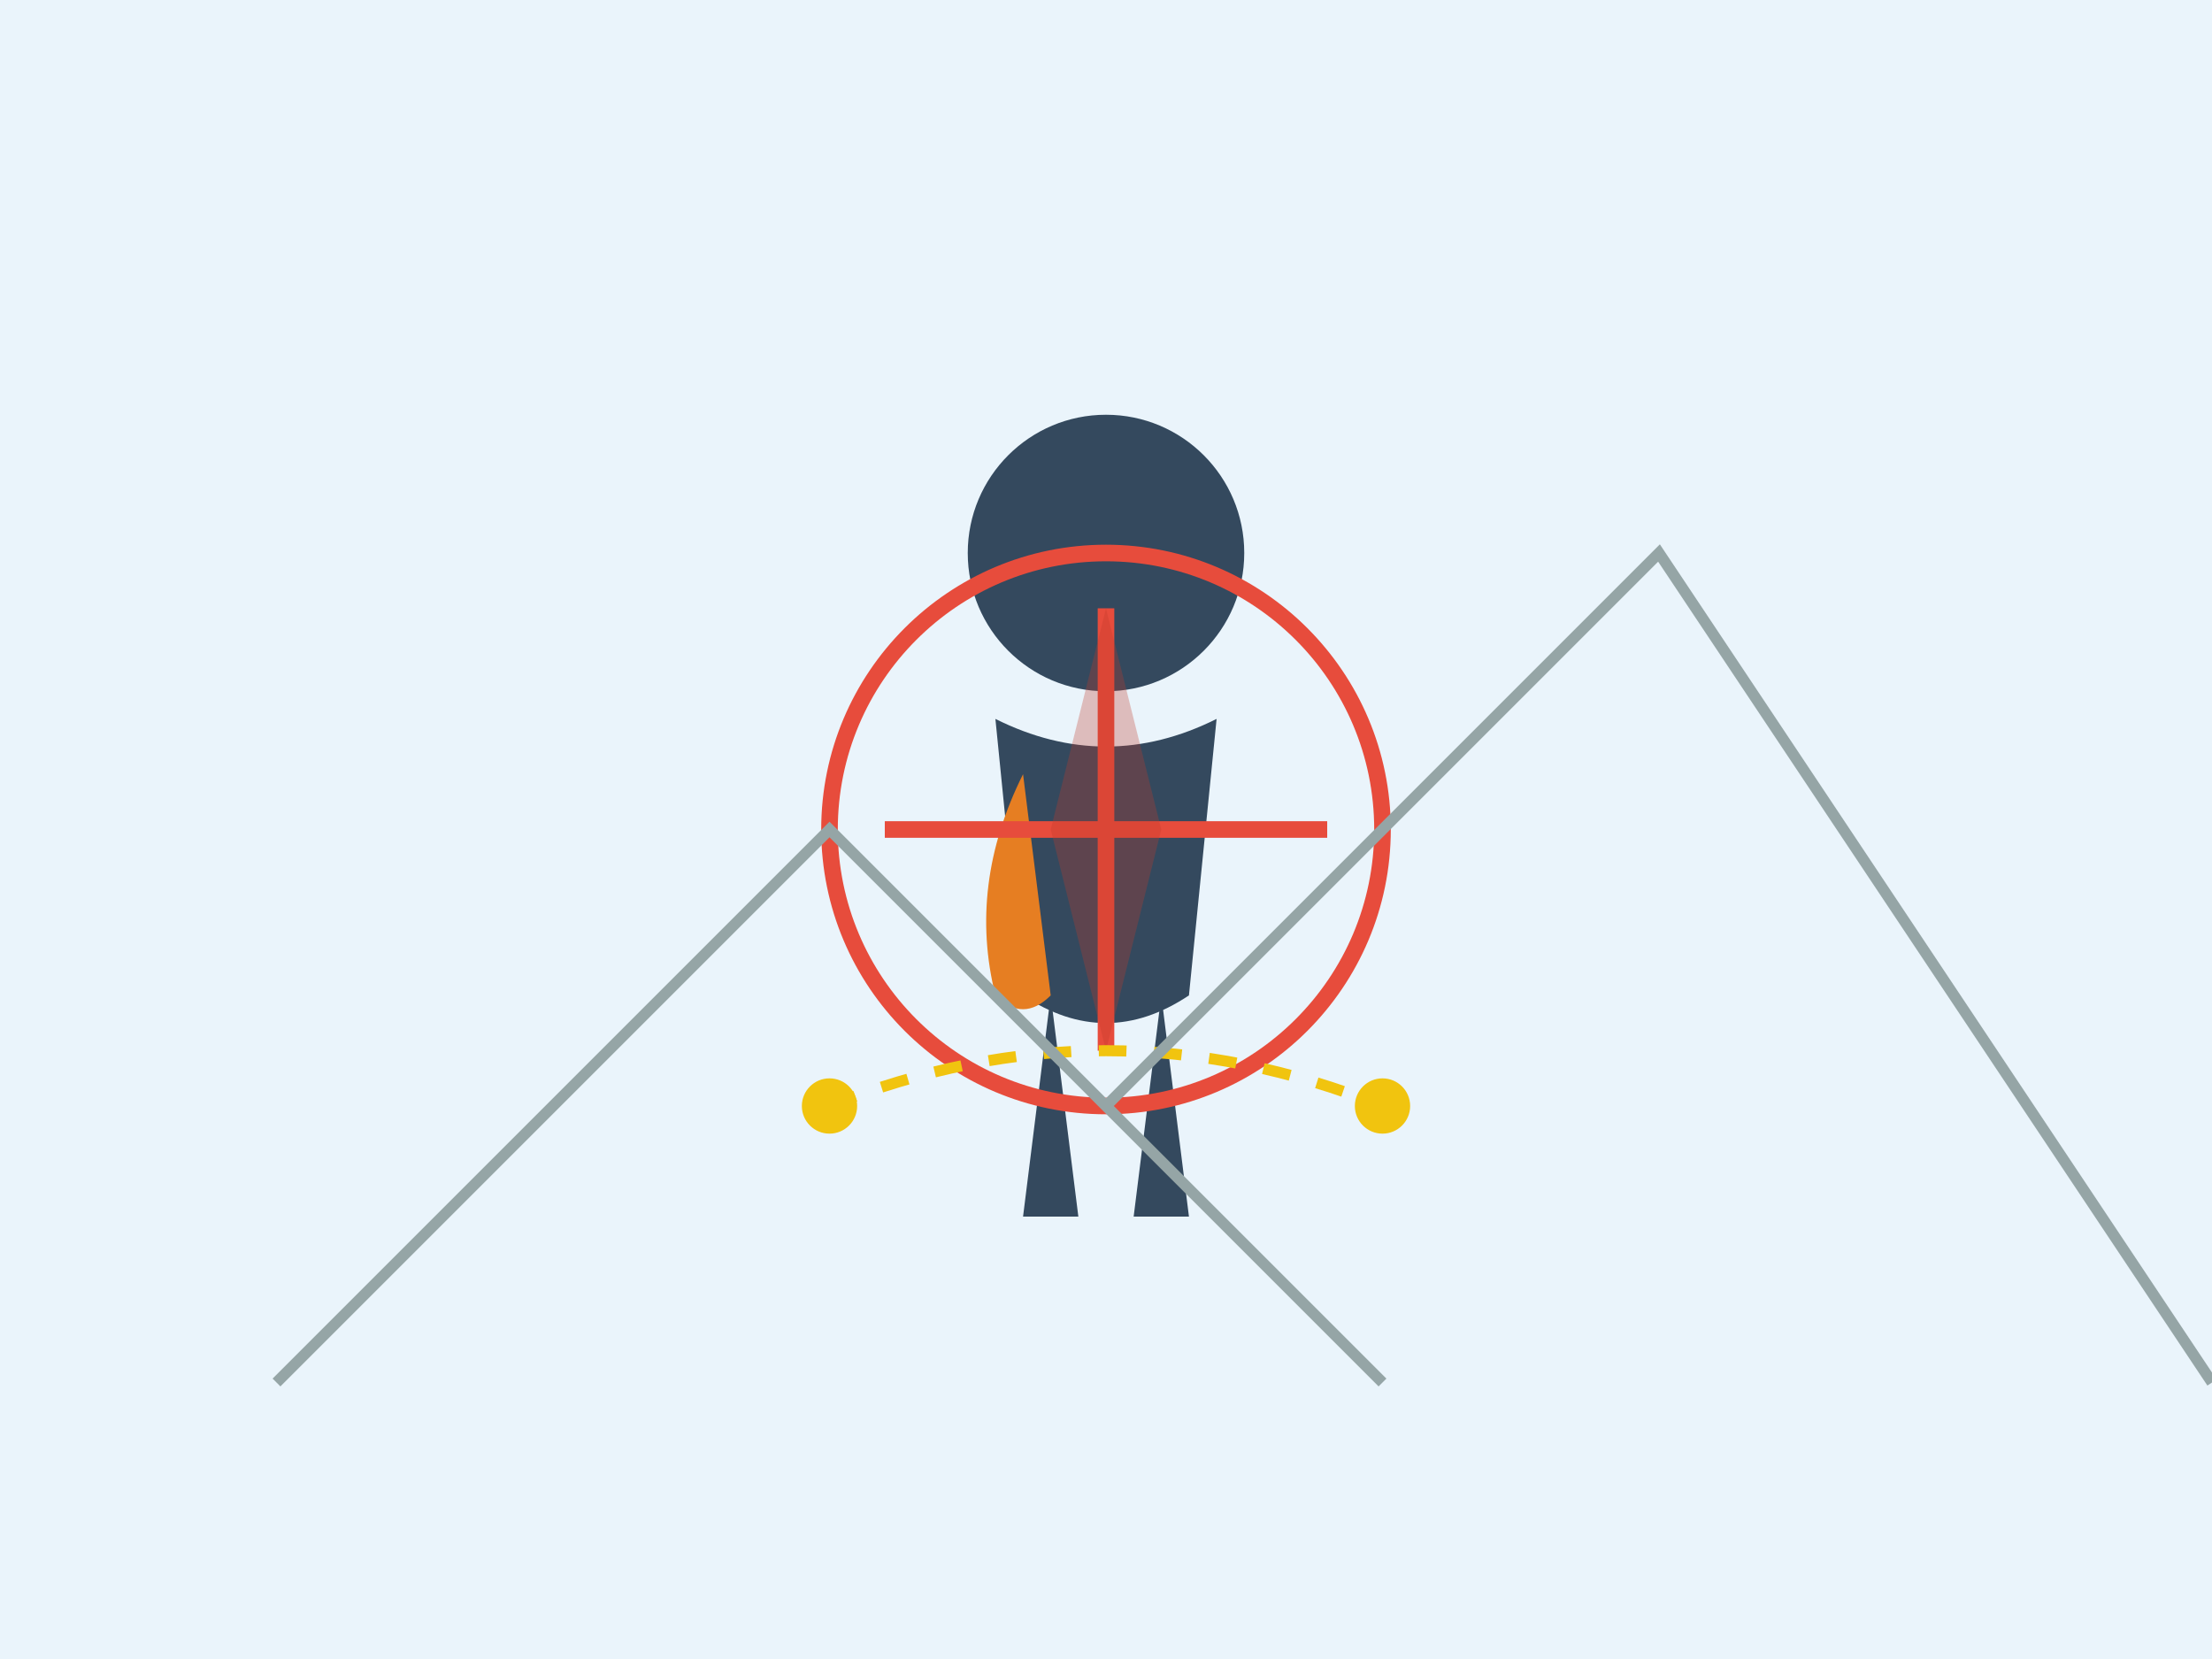 <svg xmlns="http://www.w3.org/2000/svg" viewBox="0 0 400 300" fill="none">
  <!-- Background with gradient -->
  <defs>
    <linearGradient id="bg-gradient" x1="0" y1="0" x2="400" y2="300">
      <stop offset="0%" style="stop-color:#3498db;stop-opacity:0.1"/>
      <stop offset="100%" style="stop-color:#2ecc71;stop-opacity:0.1"/>
    </linearGradient>
  </defs>
  <rect width="400" height="300" fill="url(#bg-gradient)"/>
  
  <!-- Professional guide figure -->
  <circle cx="200" cy="100" r="25" fill="#34495e"/>  <!-- Head -->
  <path d="M180 130 Q200 140 220 130 L215 180 Q200 190 185 180 Z" fill="#34495e"/>  <!-- Body -->
  <path d="M190 180 L185 220 L195 220 M210 180 L215 220 L205 220" fill="#34495e"/>  <!-- Legs -->
  
  <!-- Backpack -->
  <path d="M185 140 Q175 160 180 180 Q185 185 190 180 Z" fill="#e67e22"/>
  
  <!-- Compass rose -->
  <circle cx="200" cy="150" r="50" stroke="#e74c3c" stroke-width="3" fill="none"/>
  <path d="M200 110 L200 190 M160 150 L240 150" stroke="#e74c3c" stroke-width="3"/>
  <path d="M200 110 L210 150 L200 190 L190 150 Z" fill="#c0392b" fill-opacity="0.3"/>
  
  <!-- Trail markers -->
  <circle cx="150" cy="200" r="5" fill="#f1c40f"/>
  <circle cx="250" cy="200" r="5" fill="#f1c40f"/>
  <path d="M150 200 Q200 180 250 200" stroke="#f1c40f" stroke-width="2" stroke-dasharray="5,5"/>
  
  <!-- Mountains in background -->
  <path d="M50 250 L150 150 L250 250 M200 200 L300 100 L400 250" fill="none" stroke="#95a5a6" stroke-width="2"/>
</svg>